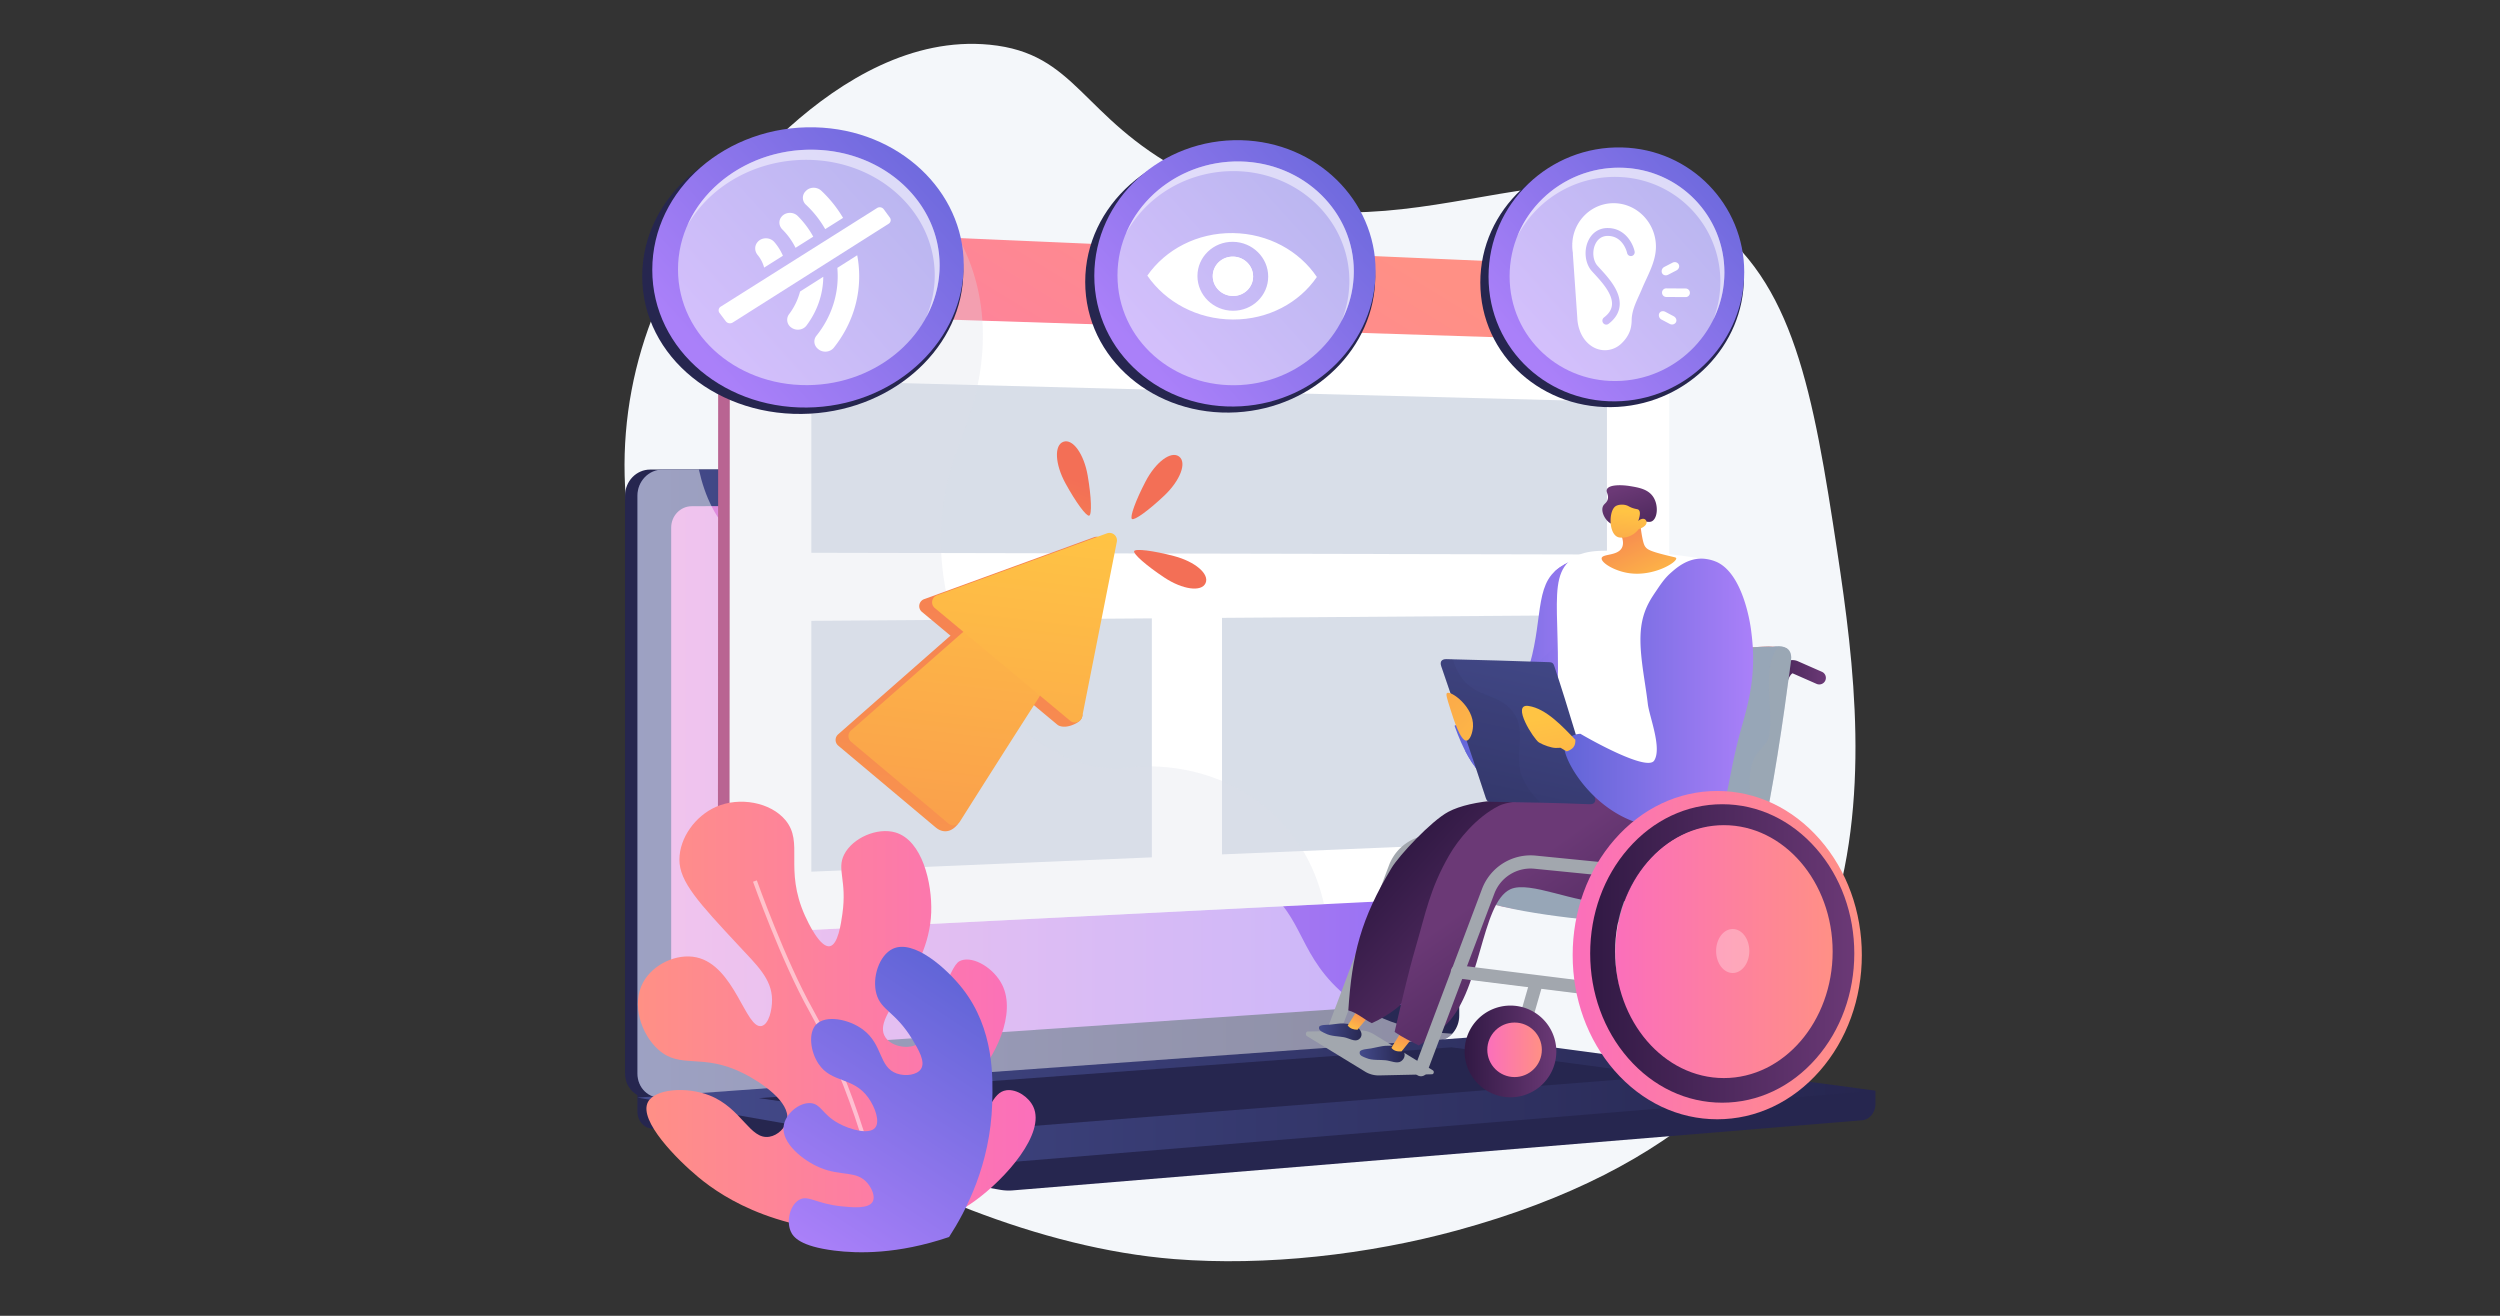 <svg xmlns="http://www.w3.org/2000/svg" xmlns:xlink="http://www.w3.org/1999/xlink" viewBox="0 0 5700 3000"><rect x="0" y="0" width="5700" height="3000" fill="#333333" stroke="none"/><defs><style>.cls-1{fill:none;}.cls-2{isolation:isolate;}.cls-3{fill:#f4f7fa;}.cls-4{fill:#26264f;}.cls-5{fill:url(#linear-gradient);}.cls-6{fill:url(#linear-gradient-2);}.cls-46,.cls-51,.cls-7,.cls-8{fill:#fff;}.cls-8{opacity:0.48;}.cls-50,.cls-51,.cls-8{mix-blend-mode:soft-light;}.cls-9{fill:url(#linear-gradient-3);}.cls-10{fill:url(#linear-gradient-4);}.cls-11{fill:url(#linear-gradient-5);}.cls-12,.cls-13{fill:#d8dee8;}.cls-13,.cls-27,.cls-46{opacity:0.3;}.cls-13,.cls-27,.cls-40{mix-blend-mode:multiply;}.cls-14{fill:url(#linear-gradient-6);}.cls-15{fill:url(#linear-gradient-7);}.cls-16{fill:url(#linear-gradient-8);}.cls-17{fill:url(#linear-gradient-9);}.cls-18{fill:url(#linear-gradient-10);}.cls-19{fill:url(#linear-gradient-11);}.cls-20{fill:url(#linear-gradient-12);}.cls-21{fill:url(#linear-gradient-13);}.cls-22,.cls-27{fill:#a2a7ae;}.cls-23{clip-path:url(#clip-path);}.cls-24{fill:url(#linear-gradient-14);}.cls-25{fill:url(#linear-gradient-15);}.cls-26{fill:#97a6b7;}.cls-28{fill:url(#linear-gradient-16);}.cls-29{fill:url(#linear-gradient-17);}.cls-30{fill:url(#linear-gradient-18);}.cls-31{fill:url(#linear-gradient-19);}.cls-32{fill:url(#linear-gradient-20);}.cls-33{fill:url(#linear-gradient-21);}.cls-34{fill:url(#linear-gradient-22);}.cls-35{fill:url(#linear-gradient-23);}.cls-36{fill:url(#linear-gradient-24);}.cls-37{fill:url(#linear-gradient-25);}.cls-38{fill:url(#linear-gradient-26);}.cls-39{fill:url(#linear-gradient-27);}.cls-40{opacity:0.1;fill:url(#linear-gradient-28);}.cls-41{fill:url(#linear-gradient-29);}.cls-42{fill:url(#linear-gradient-30);}.cls-43{fill:url(#linear-gradient-31);}.cls-44{fill:#fc77ae;}.cls-45{fill:url(#linear-gradient-32);}.cls-47{fill:url(#linear-gradient-33);}.cls-48{fill:url(#linear-gradient-34);}.cls-49{fill:url(#linear-gradient-35);}.cls-50,.cls-51,.cls-55{opacity:0.5;}.cls-52{fill:url(#linear-gradient-36);}.cls-53{fill:url(#linear-gradient-37);}.cls-54{fill:url(#linear-gradient-38);}.cls-56{fill:url(#linear-gradient-39);}</style><linearGradient id="linear-gradient" x1="1453.32" y1="1786.82" x2="3327.09" y2="1786.82" gradientUnits="userSpaceOnUse"><stop offset="0" stop-color="#444b8c"/><stop offset="1" stop-color="#26264f"/></linearGradient><linearGradient id="linear-gradient-2" x1="1530.28" y1="1774.51" x2="3263.73" y2="1774.51" gradientUnits="userSpaceOnUse"><stop offset="0" stop-color="#e38ddd"/><stop offset="1" stop-color="#9571f6"/></linearGradient><linearGradient id="linear-gradient-3" x1="1453.32" y1="2507.29" x2="4276.08" y2="2507.29" xlink:href="#linear-gradient"/><linearGradient id="linear-gradient-4" x1="1636.79" y1="1326.93" x2="3778.5" y2="1326.93" gradientUnits="userSpaceOnUse"><stop offset="0" stop-color="#ab316d"/><stop offset="1" stop-color="#792d3d"/></linearGradient><linearGradient id="linear-gradient-5" x1="2898.98" y1="408.25" x2="2005.13" y2="1869.5" gradientUnits="userSpaceOnUse"><stop offset="0" stop-color="#ff9085"/><stop offset="1" stop-color="#fb6fbb"/></linearGradient><linearGradient id="linear-gradient-6" x1="2293.73" y1="762.72" x2="1978.84" y2="3439.28" gradientUnits="userSpaceOnUse"><stop offset="0" stop-color="#f36f56"/><stop offset="1" stop-color="#ffc444"/></linearGradient><linearGradient id="linear-gradient-7" x1="2222.81" y1="1092.33" x2="2004.84" y2="2945.11" gradientUnits="userSpaceOnUse"><stop offset="0" stop-color="#ffc444"/><stop offset="1" stop-color="#f36f56"/></linearGradient><linearGradient id="linear-gradient-8" x1="2350.52" y1="1178.27" x2="2129.45" y2="3057.33" xlink:href="#linear-gradient-7"/><linearGradient id="linear-gradient-9" x1="1432.17" y1="437.25" x2="1002.05" y2="959.42" gradientTransform="translate(953.95 1152.43) rotate(-19.24)" xlink:href="#linear-gradient-6"/><linearGradient id="linear-gradient-10" x1="4848.13" y1="1286.63" x2="4418.01" y2="1808.8" gradientTransform="matrix(0.8, 0.6, -0.6, 0.8, -545.93, -2817.02)" xlink:href="#linear-gradient-6"/><linearGradient id="linear-gradient-11" x1="7590.34" y1="-2333.62" x2="7160.22" y2="-1811.45" gradientTransform="translate(3582.97 -6710.63) rotate(114.13)" xlink:href="#linear-gradient-6"/><linearGradient id="linear-gradient-12" x1="4666.93" y1="1532.1" x2="5022.18" y2="1532.1" gradientTransform="matrix(-1, 0, 0, 1, 8338.52, 0)" gradientUnits="userSpaceOnUse"><stop offset="0" stop-color="#aa80f9"/><stop offset="1" stop-color="#6165d7"/></linearGradient><linearGradient id="linear-gradient-13" x1="4666.93" y1="1532.07" x2="4997.69" y2="1532.07" xlink:href="#linear-gradient-12"/><clipPath id="clip-path"><path class="cls-1" d="M2963.32,2352.26l153.89-3.38,149.62,91.41c3.72,2.28,2.42,9-1.77,9.05l-137.89,3Z"/></clipPath><linearGradient id="linear-gradient-14" x1="4175.51" y1="1708.49" x2="4353.43" y2="1708.49" gradientTransform="matrix(-1, 0, 0, 1, 8338.52, 0)" gradientUnits="userSpaceOnUse"><stop offset="0" stop-color="#6b3976"/><stop offset="1" stop-color="#311944"/></linearGradient><linearGradient id="linear-gradient-15" x1="4361.23" y1="1717.84" x2="5128.48" y2="2033.35" gradientTransform="matrix(-1, 0, 0, 1, 8338.52, 0)" xlink:href="#linear-gradient-5"/><linearGradient id="linear-gradient-16" x1="1894.98" y1="3508.22" x2="1993.22" y2="3508.22" gradientTransform="matrix(0.99, 0.11, -0.11, 0.99, 1524.35, -1356.66)" xlink:href="#linear-gradient"/><linearGradient id="linear-gradient-17" x1="71.07" y1="2223.69" x2="104.83" y2="2153.82" gradientTransform="matrix(1, 0.02, -0.02, 1, 3063.69, 132.78)" xlink:href="#linear-gradient-7"/><linearGradient id="linear-gradient-18" x1="4102.19" y1="1739.78" x2="4403.44" y2="1358.33" gradientTransform="matrix(-0.98, 0.17, 0.17, 0.98, 7318.21, -182.68)" xlink:href="#linear-gradient-14"/><linearGradient id="linear-gradient-19" x1="1179.23" y1="2859.83" x2="1281.68" y2="2859.83" gradientTransform="translate(1827.66 -414.01) rotate(-1.88)" xlink:href="#linear-gradient"/><linearGradient id="linear-gradient-20" x1="-306.78" y1="1912.33" x2="-267.82" y2="1831.71" gradientTransform="translate(3301.16 477.36) rotate(-5.69)" xlink:href="#linear-gradient-7"/><linearGradient id="linear-gradient-21" x1="-1114.04" y1="1979.3" x2="-773.86" y2="2459.83" gradientTransform="translate(4584.15)" xlink:href="#linear-gradient-14"/><linearGradient id="linear-gradient-22" x1="3458.83" y1="648.26" x2="3468.3" y2="395.92" gradientTransform="matrix(-0.92, 0.4, 0.4, 0.92, 6692.63, -611.17)" xlink:href="#linear-gradient-7"/><linearGradient id="linear-gradient-23" x1="1458.76" y1="1597.44" x2="1388.03" y2="1417.81" gradientTransform="translate(2389.02 -376.79) rotate(3.04)" gradientUnits="userSpaceOnUse"><stop offset="0" stop-color="#311944"/><stop offset="1" stop-color="#6b3976"/></linearGradient><linearGradient id="linear-gradient-24" x1="1981.16" y1="1482.32" x2="1978.21" y2="1720.3" gradientTransform="matrix(-0.99, -0.11, -0.11, 0.99, 5852.68, -81.56)" xlink:href="#linear-gradient-7"/><linearGradient id="linear-gradient-25" x1="4790.09" y1="2397.27" x2="4999.19" y2="2397.27" xlink:href="#linear-gradient-14"/><linearGradient id="linear-gradient-26" x1="4823.12" y1="2393.56" x2="4947.46" y2="2393.56" gradientTransform="matrix(-1, 0, 0, 1, 8338.52, 0)" xlink:href="#linear-gradient-5"/><linearGradient id="linear-gradient-27" x1="3103.36" y1="1380.1" x2="3009.47" y2="2361.06" gradientTransform="translate(608.58 -353.3) rotate(6.96)" xlink:href="#linear-gradient"/><linearGradient id="linear-gradient-28" x1="-152.12" y1="-1512.73" x2="-336.65" y2="-726.05" gradientTransform="translate(4493.68 120.94) rotate(6.96)" xlink:href="#linear-gradient"/><linearGradient id="linear-gradient-29" x1="4341.32" y1="1581.63" x2="4771.95" y2="1581.63" xlink:href="#linear-gradient-12"/><linearGradient id="linear-gradient-30" x1="-3004.81" y1="1636.65" x2="-2900.44" y2="2274.93" gradientTransform="translate(6532.73)" xlink:href="#linear-gradient-7"/><linearGradient id="linear-gradient-31" x1="4093.53" y1="2177.67" x2="4752.84" y2="2177.67" gradientTransform="matrix(-1, 0, 0, 1, 8338.52, 0)" xlink:href="#linear-gradient-5"/><linearGradient id="linear-gradient-32" x1="4154.28" y1="2173.62" x2="4655.8" y2="2173.62" gradientTransform="matrix(-1, 0, 0, 1, 8338.52, 0)" xlink:href="#linear-gradient-5"/><linearGradient id="linear-gradient-33" x1="4110.68" y1="2173.9" x2="4712.9" y2="2173.9" xlink:href="#linear-gradient-14"/><linearGradient id="linear-gradient-34" x1="4897.75" y1="1751.26" x2="5513.67" y2="1276.72" gradientTransform="matrix(-1, -0.07, -0.07, 1, 8476.05, 358.92)" xlink:href="#linear-gradient-7"/><linearGradient id="linear-gradient-35" x1="2604.13" y1="814.83" x2="3161.36" y2="309.15" gradientTransform="matrix(1, 0, 0, 1, 0, 0)" xlink:href="#linear-gradient-12"/><linearGradient id="linear-gradient-36" x1="3489.05" y1="803.41" x2="4006.27" y2="334.05" gradientTransform="matrix(1, 0, 0, 1, 0, 0)" xlink:href="#linear-gradient-12"/><linearGradient id="linear-gradient-37" x1="1613" y1="817.31" x2="2216.82" y2="269.36" gradientTransform="matrix(1, 0, 0, 1, 0, 0)" xlink:href="#linear-gradient-12"/><linearGradient id="linear-gradient-38" x1="1454.41" y1="2319.62" x2="2361.26" y2="2319.62" xlink:href="#linear-gradient-5"/><linearGradient id="linear-gradient-39" x1="2761.48" y1="1083.36" x2="3464.59" y2="1083.36" gradientTransform="translate(-578.17 4558.21) rotate(-56.8)" xlink:href="#linear-gradient-12"/></defs><g class="cls-2"><g id="Illustration"><path class="cls-3" d="M4189.2,1259c-55.33-366.16-99.74-619.21-299.53-757.88-337-233.89-713.34,145.81-1190.7-109-235-125.44-243.85-270.88-442.9-290.19C1903.9,67.8,1615.49,492.75,1590.5,529.2c-151.87,221.42-202.59,491.42-141,748.83,40,167.2,67,340.23,59.59,512-12.91,299-5.48,578.1,281.5,756.41,256.24,159.22,578.72,299.64,886.38,324.23,209.07,16.72,443.54-10.33,645-65.37C4349,2524.83,4265.27,1762.46,4189.2,1259Z"/><path class="cls-4" d="M4276.08,2486.77,1453.32,2462.7v71.2c0,19.32,12.31,35.75,29,38.68l798.19,140.19a112.22,112.22,0,0,0,28.64,1.31L4245.4,2554.24c17.29-1.42,30.68-17.9,30.68-37.76Z"/><path class="cls-4" d="M3251.71,2372.68l-1769.2,130.23c-31.66,2.33-57.4-22.43-57.4-55.31V1130.12c0-32.88,25.74-59.54,57.4-59.54h1769.2c26.08,0,47.17,24.1,47.17,53.83v1191C3298.88,2345.1,3277.79,2370.76,3251.71,2372.68Z"/><path class="cls-5" d="M3279.92,2372.68l-1769.2,130.23c-31.66,2.33-57.4-22.43-57.4-55.31V1130.12c0-32.88,25.74-59.54,57.4-59.54h1769.2c26.08,0,47.17,24.1,47.17,53.83v1191C3327.09,2345.1,3306,2370.76,3279.92,2372.68Z"/><path class="cls-6" d="M3224.81,2288.71,1577,2401.84c-25.76,1.77-46.7-18.56-46.7-45.4V1203c0-26.85,20.94-48.7,46.7-48.81l1647.83-7.11c21.51-.09,38.92,19.66,38.92,44.11V2241.77C3263.73,2266.22,3246.32,2287.23,3224.81,2288.71Z"/><path class="cls-7" d="M2457.81,1106.62c0,12.24-9.11,22.19-20.36,22.23s-20.39-9.88-20.39-22.15,9.14-22.23,20.39-22.23S2457.81,1094.38,2457.81,1106.62Z"/><path class="cls-8" d="M1510.72,2502.91,3271,2373.34l9-.66c12-.88,22.85-6.8,31.16-15.77-126.67-6.94-205.34-51.89-256.1-98.34-101.92-93.27-84.24-185.26-194.15-246.59-137.09-76.49-244.88,20.44-348.91-75.2-63.06-58-32.1-101.21-109.7-187.86-85.95-96-141.91-63.7-228.29-150.07-109.22-109.21-54.6-194.18-148.68-272.59-114.13-95.12-237.22-7.08-345.87-98.3-46.86-39.34-72.57-96.54-86-157.38h-82.66c-31.66,0-57.4,26.66-57.4,59.54V2447.6C1453.32,2480.48,1479.06,2505.24,1510.72,2502.91Z"/><path class="cls-9" d="M3350.44,2365.45,1453.32,2502.54l827.18,145.28a112.22,112.22,0,0,0,28.64,1.32l1966.94-162.37-895.47-120.39A147.77,147.77,0,0,0,3350.44,2365.45Z"/><polygon class="cls-4" points="1730.14 2503.72 3309.55 2387.89 3798.36 2453.07 2232.56 2576.89 1730.14 2503.72"/><path class="cls-10" d="M3778.5,679V1960.81c0,34.38-22.49,36.92-51.2,38.35l-712.88,45-1293.1,81.69-17.25,1.1c-37.11,1.88-67.31-28.45-67.28-67.72l.87-1353.64,0-110.68c0-39.24,30-69.74,67.14-68.11l2.42.11,481.26,20.85,1538.88,66.75C3756.05,615.79,3778.5,644.66,3778.5,679Z"/><path class="cls-7" d="M3805.76,781.65V1959.59c0,34.46-22.46,63.53-51.21,65l-736.3,37-1287.53,64.63a62.25,62.25,0,0,1-9.49-.25c-32.59-3.29-58-31.73-58-67.63L1664,712.6V702.17l575,21.3L3777.6,780.59Z"/><path class="cls-11" d="M3805.76,675.45v106.2l-28-.91L2239.13,731.16,1664,712.6V702.17l.38-110.89c0-30,17.79-55,42.71-64.32a62.83,62.83,0,0,1,24.83-3.91l453.86,19.7,1568.83,68.14C3783.28,612.13,3805.76,641,3805.76,675.45Z"/><path class="cls-7" d="M1820.45,618.34c0,17.31-13.24,30.87-29.57,30.28s-29.63-15.16-29.62-32.54,13.31-30.93,29.66-30.28S1820.46,601,1820.45,618.34Z"/><polygon class="cls-12" points="3663.87 1264.28 1849.9 1260.33 1849.9 868.21 3663.87 915.44 3663.87 1264.28"/><polygon class="cls-12" points="2626.2 1954.74 1849.9 1987.4 1849.9 1415.55 2626.2 1409.88 2626.2 1954.74"/><polygon class="cls-12" points="3663.87 1911.09 2786.14 1947.98 2786.14 1408.73 3663.87 1402.37 3663.87 1911.09"/><path class="cls-13" d="M3018.62,2061.52l-1287.71,64.63a62.28,62.28,0,0,1-9.59-.25l-17.25,1.1c-37.11,1.88-67.31-28.45-67.28-67.72l.87-1353.64,0-110.68c0-39.24,30-69.74,67.14-68.11l2.42.11a62.41,62.41,0,0,1,24.75-3.91l453.82,19.7c.94,1.67,1.82,3.35,2.69,5.06,24.22,45.94,44.87,104.49,50.8,175.66.2,2.55.4,5.1.53,7.69,5.19,76.72-6.79,167.73-49.41,273.05-117.73,291.13,13.22,580.4,191,695.39q8.24,5.34,16.61,10.13c54.66,31.52,113.05,46.59,169.54,40.36,102.84-11.34,206.41,12.4,289.44,68.8q15.93,10.83,30.81,23.24c58.77,49.1,104.09,116.82,126.67,202.08Q3016.71,2052.76,3018.62,2061.52Z"/><path class="cls-14" d="M2511.37,1227.9a17,17,0,0,0-16.86-3.06L2107,1366.06a17,17,0,0,0-5.06,29l65.3,54.39-.34.25c-2.19,1.71-4.35,3.52-6.46,5.37q-58.39,51.27-116.77,102.56-66.39,58.33-132.75,116.7a17,17,0,0,0,.31,25.77q111.54,93.64,222.27,186.58a17.48,17.48,0,0,0,1.88,1.35h0s24.84,22,49.68-10.47c-6.88-1.81-14.19-4-19.38-5.68q33.36-52.82,66.83-105.53,52.39-82.44,105.1-164.6c1.48-2.27,2.84-4.59,4.17-6.92l68.85,57.35a12.65,12.65,0,0,0,1.58,1.15,17,17,0,0,0,4.33,2c5.32,1.84,14.34,2.94,27.6-1.94,23.22-8.56,23.18-19,24.06-23.39.5-2.54-13.94-4.84-26.33-6.34L2517,1244.09A17,17,0,0,0,2511.37,1227.9Z"/><path class="cls-15" d="M2361.54,1424.37c-38.59-32.16-110.77-24.31-165.31,16.53-2.19,1.72-4.36,3.52-6.47,5.37q-58.4,51.27-116.77,102.56-66.39,58.34-132.74,116.7a17,17,0,0,0,.31,25.78l222.26,186.57a17,17,0,0,0,25.3-3.93q36.78-58.26,73.71-116.39,52.38-82.44,105.09-164.59c1.52-2.34,2.93-4.72,4.29-7.13C2403.1,1526.54,2400,1456.31,2361.54,1424.37Z"/><path class="cls-16" d="M2540.7,1219.1a17,17,0,0,0-16.87-3.06l-387.51,141.22a17,17,0,0,0-5.05,29L2440,1643.39a17,17,0,0,0,27.52-9.75l78.84-398.35A17,17,0,0,0,2540.7,1219.1Z"/><path class="cls-17" d="M2479.91,1084.19c8.4,48.64,9.82,89.15,3.48,91.48-6.42,2.12-30.52-30.48-54.19-73.78s-26.26-87.06-4.6-94.68S2471.52,1035.61,2479.91,1084.19Z"/><path class="cls-18" d="M2655,1129.59c-35.78,34-68.68,57.68-74.14,53.71-5.33-4.17,8.39-42.31,31.26-86s57.81-70.18,76.17-56.41S2690.71,1095.63,2655,1129.59Z"/><path class="cls-19" d="M2654.75,1316.83c-41.12-27.29-71.54-54.08-68.89-60.29,2.87-6.11,43.11-1.25,90.85,11.28s81.32,40.69,72,61.67S2695.83,1344.09,2654.75,1316.83Z"/><path class="cls-20" d="M3338.06,1623.35c10.5,17.56,27.53,39.52,49.15,40.23,42.14,1.39,74.72-78.82,85.79-106.08,48.21-118.68,22.48-211,72.82-255.56,28.88-25.54,61.62-29.67,61.62-29.67,2.27-.28,24.9-2.71,34.1,2,124.44,63.2-168,823.85-325.21,380.51C3342.57,1642.3,3332.93,1632.46,3338.06,1623.35Z"/><path class="cls-21" d="M3499.66,1632.46c3.33-36.65-13.33-76.63,0-109.94,10-23.33,46.64-36.65,53.3-70,6.38-51-17.7-98.92-8.15-149.64.34-.32.65-.66,1-1,28.88-25.54,61.62-29.67,61.62-29.67,2.27-.28,24.9-2.71,34.1,2,118.23,60-139.8,749.59-300.71,438.1,38-25.6,86.69-34.48,128.84-53.21C3479.67,1652.45,3496.33,1645.79,3499.66,1632.46Z"/><path class="cls-22" d="M3043.74,2357.47a15.07,15.07,0,0,1-14.07-20.35L3166.87,1973a107.53,107.53,0,0,1,111.22-69.06l150.67,15a15,15,0,1,1-3,29.92l-150.66-15a77.51,77.51,0,0,0-80.11,49.74l-137.2,364.15A15,15,0,0,1,3043.74,2357.47Z"/><g class="cls-2"><g class="cls-23"><path class="cls-22" d="M3281.06,2449l-148.26-90.58a60.11,60.11,0,0,0-32.82-9.15l-118.28,2.6c-4.53.1-5.85,8.06-1.76,10.56l131.63,80.42a60.14,60.14,0,0,0,32.83,9.15l136.66-3Z"/></g></g><path class="cls-24" d="M4000.14,1912a14.81,14.81,0,0,1-2.55-.22,15,15,0,0,1-12.29-17.35l55.9-327.28c5.05-29.53,16.12-50.25,31.19-58.36a30.09,30.09,0,0,1,26.91-1.11l54.72,24.06a15,15,0,0,1-12.11,27.53l-54.72-24.06c-2.87.48-11.8,10.4-16.35,37l-55.9,327.29A15,15,0,0,1,4000.14,1912Z"/><path class="cls-25" d="M3383.37,2055.91c108.48,33.07,248.39,30.63,341.45,36.34s102.59,2.84,154.34-32,67.53-67.92,83.21-129.59c33.61-132.25,51.17-282.73,71.52-420.54,3.16-21.39,89.54-32.74-1.24-36.14-13.29-.5-218.43,14.31-226,14.84-59.56,4.14-50.83,12.67-54.78,35-22.2,125.38-41.41,277.6-63.61,394.89-13.84,73.17-45.53,101.1-108.84,110.47-60.22,8.91-114.2-19.05-172.47-34.71-17.47-4.69-36.41,5.6-42.6,22.22S3358.32,2048,3383.37,2055.91Z"/><path class="cls-26" d="M3383.37,2055.91c108.48,33.07,282.34,46.49,375.4,52.19s75.84-5.81,127.59-40.68,60.33-75.12,76-136.79c33.61-132.25,51.17-282.73,71.52-420.54,3.16-21.39,89.54-32.74-1.24-36.14-13.29-.5-218.43,14.31-226,14.84-59.56,4.14-50.83,12.67-54.78,35-22.2,125.38-41.41,277.6-63.61,394.89-13.84,73.17-45.53,101.1-108.84,110.47-60.22,8.91-114.2-19.05-172.47-34.71-17.47-4.69-36.41,5.6-42.6,22.22S3358.32,2048,3383.37,2055.91Z"/><path class="cls-26" d="M3738,2101.8c18.7,2.32,43.77,6.32,63.26,6.3,50.31,0,91.44-12.35,131.08-47.87s67.21-68.41,81.08-130.3c29.76-132.73,52-285.47,70-422.55,3.21-24.4-8.9-33.29-27.46-34s-34,9.52-37.63,33.27c-20.47,133.48-39.42,290.21-69.87,417.18-19,79.21-69.62,111.67-138.86,118.93-20,2.1-45.52-6.77-64.95-5.69s-29.51,12.51-31.21,29.63S3719.34,2099.47,3738,2101.8Z"/><path class="cls-27" d="M3934,2022.45c43.62-18.45,53.68-68.78,60.39-112.4,8.39-60.39-18.45-120.79,3.36-177.83,6.71-18.45,30.2-33.55,35.23-52,12.67-63.37-19.55-157.45,22.34-206.88h.72c18.56.75,30.67,9.64,27.46,34-18,137.08-40.24,289.82-70,422.55-13.87,61.89-41.43,94.78-81.08,130.3s-80.77,47.83-131.08,47.87c-1.58,0-3.2,0-4.84-.08.54-.56,1.08-1.1,1.61-1.68C3836.66,2064.4,3882,2042.59,3934,2022.45Z"/><path class="cls-7" d="M3913.17,1280.88c-33.28-9.36-108.13-18.59-167.85-22-85.19-4.81-127.78-7.22-158,13.06-69.71,46.86-15.74,155-44.28,423-12.12,113.93-17.59,106.56,9.74,147.11,55.53,82.39,211.51,89.14,283,17.71,37.77-37.75,92.74,33.44,93.65-9.64C3933,1680.16,4018.9,1528.94,3913.17,1280.88Z"/><path class="cls-28" d="M3099.34,2346.37c6.39,8,7.32,17.66-1.63,23.7s-21.95-3-33.39-5.18c-12.26-2.35-29.65-1.9-42.25-8.55-5.09-2.68-16.51-6.11-14.59-14.55,1.34-5.93,18.67-4.94,24.26-5.45,7.93-.73,24.49-3.46,30.56-2.92C3077.55,2334.75,3090.89,2335.82,3099.34,2346.37Z"/><path class="cls-29" d="M3092.53,2306.54c-6.25,10.77-13.44,20.94-19.79,31.65,5.88,7.26,13.28,9.51,22.41,9.61,7.87-10.51,16.8-20.09,25.21-30.16C3111.06,2314,3101.76,2310.36,3092.53,2306.54Z"/><path class="cls-30" d="M3791.29,1927.89c65.95,112.93-27.58,41.36-107.75,36.62-84.44-5-297.8-18.26-369.62,79.07-53.49,72.49-44.86,187.81-130.91,256.1-15.15,12-38.69,26.06-55.33,33.13-18.62-9.06-33.2-23.71-53.53-29.1,8.37-128.13,28.55-208.74,98.89-325.18,17-28.15,90.11-106.83,129.23-127.62C3408,1794.72,3730.46,1823.75,3791.29,1927.89Z"/><path class="cls-31" d="M3198.12,2393.67c6.93,8.61,5.78,18.92-3.23,25.73s-23.47-.62-35.6-2c-13-1.51-30.75.87-44.23-5.11-5.45-2.41-16.95-5-14.88-13.91,1.45-6.28,19.56-6.76,25.56-7.92,8.52-1.63,26.53-5.83,32.92-6C3174.73,2384.15,3189,2382.31,3198.12,2393.67Z"/><path class="cls-32" d="M3196,2350.57c-7.49,13.1-16.14,25.45-23.59,38.57,6,7.4,14.22,8.7,23.32,7.94,9.7-12.53,19.94-24.64,29.51-37.27C3215.49,2356.84,3205.73,2353.84,3196,2350.57Z"/><path class="cls-33" d="M3888.47,1797c57.05,41.53,32.94,85.14,27.92,130.14-11.26,101-186.85,128.27-248.6,130.81-75.14,3.1-179.45-50.82-223.85-30.59-69,31.44-66.24,241.38-153.91,315.22-15.06,12.68-36.22,30.61-55.24,41.1-18.86-9.52-37.33-18.66-55.09-30.81,14.14-60.93,30.58-133.32,47.31-190.57,23.61-80.81,32.73-134.71,76.71-211.6,21.19-37,62.78-87.69,113.78-113.47,31.81-16.07,137-15.59,167.11-19.93C3652.48,1807.55,3849,1768.3,3888.47,1797Z"/><path class="cls-34" d="M3739,1165.84a294.12,294.12,0,0,0,5.27,59c3.05,15.72,5.25,19.78,8.06,23.07,4.22,5,10.63,9.12,46.82,18.09,19.69,4.88,22.22,4.75,22.66,6.71,2.12,9.53-51.58,42-107.06,34.19-33.95-4.79-64.84-24.16-62.94-34.34s35.82-4.74,45.93-23.26c7-12.88-.85-31.17-10.17-46.32C3696.55,1186.07,3729.93,1182.75,3739,1165.84Z"/><path class="cls-35" d="M3654.23,1155.71c2.55-7.66,9.08-8.19,11.45-17.46,2.77-10.8-4.6-16-2-22.37,4.59-11.41,34.19-10.63,52.41-7.62,20.24,3.34,42.59,7,54.13,26.1,11.18,18.48,9,46.08-3,53.63-6.55,4.12-12-.3-22.49,2.72-13.46,3.85-21.91,16-27.08,26.2a89.75,89.75,0,0,0-4.2-14.94c-4.11-10.84-5.69-16.43-9.44-17.79-7.36-2.67-12.8,11.57-23.63,11.6C3666,1195.82,3649.14,1171,3654.23,1155.71Z"/><path class="cls-36" d="M3736.5,1206.11s-15.39,22.66-43.66,19.42c-25.3-2.91-26.21-60-9.4-71.31,5.61-3.76,16.53-4.9,25.22-2,5.13,1.72,6.78,4,15.22,6.61,7.79,2.43,10.06,1.67,12.34,3.79,2.85,2.65,4.73,8.9-1.06,25.3,5.08-4.66,11-6.26,15-4.11a8.62,8.62,0,0,1,3.22,3.46C3756.62,1194,3750.27,1202,3736.5,1206.11Z"/><path class="cls-22" d="M3925.74,2305.82a14.93,14.93,0,0,1-1.88-.11l-602.79-75.26a15,15,0,1,1,3.73-29.84l602.78,75.26a15,15,0,0,1-1.84,30Z"/><path class="cls-22" d="M3239.82,2453.86a15,15,0,0,1-14.07-20.34L3379,2026.79a118.48,118.48,0,0,1,122.41-76l157.09,15.64a15,15,0,1,1-3,29.92l-157.08-15.64a88.33,88.33,0,0,0-91.3,56.69l-153.23,406.72A15,15,0,0,1,3239.82,2453.86Z"/><path class="cls-22" d="M3443.88,2459.89a15.42,15.42,0,0,1-4.16-.59,15,15,0,0,1-10.29-18.61l58.06-201.75a15,15,0,1,1,28.9,8.31L3458.33,2449A15.06,15.06,0,0,1,3443.88,2459.89Z"/><path class="cls-37" d="M3339.33,2397.27a104.55,104.55,0,1,1,104.55,104.55A104.67,104.67,0,0,1,3339.33,2397.27Zm60.91,0a43.64,43.64,0,1,0,43.64-43.63A43.68,43.68,0,0,0,3400.24,2397.27Z"/><circle class="cls-38" cx="3453.23" cy="2393.56" r="62.17"/><path class="cls-39" d="M3297.84,1502.87c76.82,1.65,157.32,4.37,234.57,6.88,6.48.21,9.08,2.07,11.13,8.19,33,98.47,62,201.14,92.64,300,3.25,10.47-1.61,16.16-12.09,15.7-73.9-3.23-151-4.33-225.29-5.6-6.25-.11-9-1.92-11-8.18-32.67-99.88-68-201.77-101.77-300.89C3282.45,1508.5,3286.87,1502.64,3297.84,1502.87Z"/><path class="cls-40" d="M3466.18,1757.82c-10.5-47.37,12.31-89.9-13.62-130.59-26.66-41.86-77-37.07-111.72-71.56-11.06-11-24.34-34.92-28.13-52.52-4.53.08-11.42-1.23-15.23-.5-8.38,1.61-15.31,5.64-11.68,16.15,34.34,99.55,69.12,201,102,301.09,2.06,6.28,4.75,7.85,10.95,8,37.42,1.16,76.57,1,114.18,1.59C3492,1813.19,3471.19,1780.41,3466.18,1757.82Z"/><path class="cls-41" d="M3898.61,1876.86c43.83-23.4,35.52-91.25,73.38-222.86,15.28-53.13,23.72-93.12,25.06-142.06.7-25.62-1.2-50.22-4.93-77.78-1.76-13-18.36-126.84-78.95-153.28a94.11,94.11,0,0,0-34-7.28c-33.09.18-57.08,21.32-69,31.82s-19.22,19.78-32.41,39.41c-11.93,17.76-26.77,38.25-33.74,72.2-11.38,55.41,5.78,125.45,13,187.82,3.31,28.41,32.79,100.71,14.5,129.23-16.13,25.15-145.45-47.58-168.21-61.06-6.13.32-17.13,1.88-26.05,9.84a42.2,42.2,0,0,0-9.82,14.29c-10.17,25.47,66.06,167.61,203.2,187.74C3797.45,1888.82,3862.11,1896.35,3898.61,1876.86Z"/><path class="cls-42" d="M3591.79,1686.59c-28.12-29-66.12-71-106.71-77s12.35,76.57,23.76,83.24,28.8,12.37,38,12.46,4.57-.46,11.18-.37c4.26,2.81,9.54,5.49,14.21,8.29C3585.49,1708.49,3592.66,1701.93,3591.79,1686.59Z"/><path class="cls-43" d="M3681.18,2441.2c-61.59-70.54-95.51-164.13-95.51-263.53s33.92-193,95.51-263.54c62.35-71.41,145.51-110.74,234.15-110.74s171.79,39.33,234.14,110.74c61.59,70.55,95.51,164.14,95.51,263.54s-33.92,193-95.51,263.53c-62.35,71.41-145.5,110.74-234.14,110.74S3743.53,2512.61,3681.18,2441.2ZM3631,2177.67c0,181.4,127.56,329,284.36,329s284.36-147.58,284.36-329-127.57-329-284.36-329S3631,1996.27,3631,2177.67Z"/><path class="cls-44" d="M4070.45,2388.05l-.83,0-102.51-8.51c-15.68-1.3-28.88-8.22-38.17-20-11.16-14.17-15.44-34.1-12-56.12L3967.66,1974a10,10,0,0,1,19.7,3l-50.77,329.38c-2.54,16.51.3,31,8,40.75,5.78,7.33,14.14,11.65,24.16,12.48l102.52,8.51a10,10,0,0,1-.82,19.89Z"/><ellipse class="cls-45" cx="3933.48" cy="2173.62" rx="250.76" ry="294.28"/><ellipse class="cls-46" cx="3950.61" cy="2168.28" rx="37.88" ry="50.19"/><path class="cls-47" d="M3712.42,2413c-56-64.07-86.81-149-86.81-239.11s30.83-175.05,86.81-239.11c57-65.22,133.1-101.14,214.3-101.14S4084,1869.57,4141,1934.79c56,64.06,86.8,149,86.8,239.11S4197,2348.94,4141,2413c-57,65.21-133.1,101.13-214.31,101.13S3769.41,2478.22,3712.42,2413Zm-30-243.32c0,159,111.25,288.31,248,288.31s248-129.34,248-288.31-111.26-288.31-248-288.31S3682.44,2010.71,3682.44,2169.69Z"/><path class="cls-48" d="M3343.82,1688.61c8.17-.82,14-18.93,14.67-32.33,2.21-44.54-50.47-82.17-59.29-76.14-3.23,2.21.17,13,7,34.59C3314.26,1640.41,3329.88,1690,3343.82,1688.61Z"/><path class="cls-4" d="M2474.28,642.62c0-175.48,158.59-313.93,345.45-309.44,177.82,4.27,315.78,137.62,315.78,298s-138,298.53-315.78,308.93C2632.87,951.07,2474.28,818.1,2474.28,642.62Z"/><path class="cls-49" d="M2495,628.79c0-175.29,153.71-313.59,334.91-309.1,172.53,4.27,306.46,137.62,306.46,298s-133.93,298.38-306.46,308.61C2648.66,937.06,2495,804.08,2495,628.79Z"/><g class="cls-50"><path class="cls-7" d="M2547.85,627.87c0-146.86,128.59-263.06,280.62-259.7,145.19,3.22,258.19,115.27,258.19,250.4s-113,251.08-258.19,259.31C2676.44,886.5,2547.85,774.73,2547.85,627.87Z"/></g><path class="cls-51" d="M2818.08,390.19c145.35,3.05,258.48,115,258.48,250.23a244.26,244.26,0,0,1-18,91.84,245.57,245.57,0,0,0,28.14-113.69c0-135.13-113-247.18-258.19-250.4-117-2.59-220.16,65.75-261.49,164.66C2613.77,446,2710,387.93,2818.08,390.19Z"/><path class="cls-7" d="M2857.06,630.31c0,24.71-20.5,44.61-45.89,44.46s-46.11-20.36-46.11-45.19,20.66-44.72,46.11-44.46S2857.06,605.61,2857.06,630.31Z"/><path class="cls-7" d="M2811.17,531.43c-81.63-1.09-153.93,37.57-195.27,97,41.34,60.05,113.64,99.86,195.27,100.08,80.93.22,151.44-38.56,191.27-97C2962.61,572.4,2892.1,532.5,2811.17,531.43Zm0,177.12c-44.65-.17-81-35.65-81-79.25s36.35-78.49,81-77.95c44.45.54,80.32,36,80.32,79.24S2855.62,708.71,2811.17,708.55Z"/><path class="cls-7" d="M2857.06,630.31c0,24.71-20.5,44.61-45.89,44.46s-46.11-20.36-46.11-45.19,20.66-44.72,46.11-44.46S2857.06,605.61,2857.06,630.31Z"/><path class="cls-4" d="M3375.11,644.08c0-167.16,144-299.17,313.73-295,161.71,3.92,287.27,131,287.27,284.11S3850.55,917.9,3688.84,927.71C3519.08,938,3375.11,811.24,3375.11,644.08Z"/><path class="cls-52" d="M3393.87,630.9c0-167,139.54-298.86,304.18-294.73,156.9,3.92,278.79,131.05,278.79,284.1S3855,904.89,3698.05,914.54C3533.41,924.67,3393.87,797.89,3393.87,630.9Z"/><g class="cls-50"><path class="cls-7" d="M3441.89,630c0-139.92,116.76-250.73,254.89-247.63,132,3,234.86,109.77,234.86,238.69s-102.83,239.49-234.86,247.27C3558.65,876.5,3441.89,770,3441.89,630Z"/></g><path class="cls-51" d="M3687.34,403.4c132.17,2.8,235.1,109.55,235.1,238.54A242.73,242.73,0,0,1,3906,729.55a243.24,243.24,0,0,0,25.62-108.46c0-128.91-102.83-235.73-234.86-238.7-106.35-2.38-200,62.81-237.53,157.08C3501.73,456.75,3589.14,401.31,3687.34,403.4Z"/><path class="cls-7" d="M3852.92,667.64a9.58,9.58,0,0,1-9.49,9.73l-44.44-.25a9.76,9.76,0,0,1-9.55-9.88h0a9.62,9.62,0,0,1,9.55-9.77l44.44.31a9.73,9.73,0,0,1,9.49,9.86Z"/><path class="cls-7" d="M3827.7,603.23c2.29,4.63-.06,10.56-5.25,13.24l-19.29,10c-5.2,2.69-11.28,1.11-13.58-3.53l-.1-.21c-2.3-4.64-.3-11.32,4.91-14l19.3-10c5.19-2.68,11.62-.36,13.91,4.27Z"/><path class="cls-7" d="M3821.36,734.4c2.28-4.61-.07-10.57-5.26-13.32l-19.3-10.22c-5.21-2.76-11.29-1.26-13.59,3.36l-.1.21c-2.3,4.61-.31,11.32,4.91,14.07l19.32,10.21c5.19,2.75,11.62.5,13.91-4.1Z"/><path class="cls-7" d="M3680.68,463.29c-51.07-.91-93,39.69-95.75,90.58l-.17.36,0,1.43.07,1.06c0,1-.08,2.14-.08,3.2a99.88,99.88,0,0,0,1.47,17l-.15,1.55L3596.27,725v.07a83.2,83.2,0,0,0,1.3,12.24A80.85,80.85,0,0,0,3601,751c8.89,27.81,31.66,47.54,58.21,47.51A54.39,54.39,0,0,0,3695.94,784c10.54-9.71,19.07-22.11,22.27-36.37a86,86,0,0,0,2-17.88,76.28,76.28,0,0,1,1.35-13.34c3.7-20,14.26-38.83,21.82-57.14,12.85-31.1,32.15-62,32.15-96.94C3775.54,508.75,3733.2,464.22,3680.68,463.29Zm39.55,120.41a8.86,8.86,0,0,1-10.42-6.91c-.34-1.57-8.9-38.44-43.62-38.91-18-.25-26.15,12.41-29.42,20-7,16.11-4.58,36.8,5.54,48.1,1.69,1.89,3.56,3.93,5.56,6.1,19,20.7,47.65,51.89,44.92,84.69-1.32,15.81-9.81,29.8-25.23,41.58a8.68,8.68,0,0,1-12.33-1.83,9.08,9.08,0,0,1,1.76-12.58c11.42-8.71,17.4-18.12,18.29-28.78,2.07-24.81-23.36-52.48-40.24-70.83-2.05-2.23-4-4.32-5.72-6.26-14.85-16.56-18.53-45-8.75-67.62,8.53-19.71,25.17-30.83,45.62-30.53,39.16.57,56.83,35.06,60.71,53.21A8.85,8.85,0,0,1,3720.23,583.7Z"/><path class="cls-4" d="M1464.27,629.85c0-184.81,175.83-330.36,382.79-325.33,196.76,4.77,349.28,145.18,349.28,313.81s-152.52,313.83-349.28,324.81C1640.1,954.68,1464.27,814.66,1464.27,629.85Z"/><path class="cls-53" d="M1487.19,615.3c0-184.6,170.4-330,371.08-325,190.9,4.77,339,145.18,339,313.8s-148.06,313.68-339,324.45C1657.59,939.93,1487.19,799.9,1487.19,615.3Z"/><g class="cls-50"><path class="cls-7" d="M1545.85,614.38c0-154.64,142.52-276.8,310.88-273C2017.39,345,2142.34,462.93,2142.34,605s-125,264-285.61,272.63C1688.37,886.7,1545.85,769,1545.85,614.38Z"/></g><path class="cls-51" d="M1845.23,364.5c160.85,3.42,285.95,121.31,285.95,263.47a245.79,245.79,0,0,1-19.95,96.55c19.89-36.32,31.11-76.94,31.11-119.52,0-142.07-125-260-285.61-263.65-129.59-2.9-243.86,68.88-289.67,173C1618.93,423,1725.56,362,1845.23,364.5Z"/><path class="cls-7" d="M1881.48,522.45a235.5,235.5,0,0,0-44-55.75,21.12,21.12,0,0,1-1.1-30.24l1-1c9.21-9.75,25.46-9.86,35.39-.43a281.39,281.39,0,0,1,49.43,61.77Z"/><path class="cls-7" d="M1901.22,792.6c-8.34,10.48-24.43,12.31-35.1,3.8l-1-.83c-9.47-7.58-11.16-20.68-3.72-30,34.06-42.49,52.41-96,47.89-152.95,0-.62-.11-1.23-.19-1.85L1954.42,582a247.16,247.16,0,0,1,3.72,27.69C1963.57,677.71,1941.74,741.7,1901.22,792.6Z"/><path class="cls-7" d="M1813.81,565.06a155.76,155.76,0,0,0-30-41.85c-8.57-8.56-9.12-21.54-.91-30.17l.15-.18c9.35-9.84,26-10.1,35.79-.35a204.07,204.07,0,0,1,35.35,47.11Z"/><path class="cls-7" d="M1877.07,631.08c-.39,41-14.39,79.38-38.29,111.18-8.11,10.82-24.7,12.58-35.47,3.94l-.2-.14a21.32,21.32,0,0,1-3.86-29.93,148.29,148.29,0,0,0,24.9-51.46Z"/><path class="cls-7" d="M1785.07,583.14l-42.84,27a74.46,74.46,0,0,0-14.75-28.69c-7.58-9.21-7.58-21.86.56-30.46l.08-.11c10-10.54,28-10,37.49,1.13A123.1,123.1,0,0,1,1785.07,583.14Z"/><path class="cls-7" d="M2028.84,496.09l-13.89-19a11.49,11.49,0,0,0-15.18-2.82l-356.41,224.8a9.84,9.84,0,0,0-2.86,14.44l14.43,19.16a12,12,0,0,0,15.72,2.66l355.43-225.15A9.71,9.71,0,0,0,2028.84,496.09Z"/><path class="cls-54" d="M2033.91,2810.55c54.61-7,124-25.58,189.21-72.81,70.55-51.11,160.72-153.51,133-214-10.35-22.58-37.91-41-61.21-38-34.43,4.43-36.15,52.63-93.66,107.73-10.63,10.18-65.58,62.82-94.9,47.38-14.57-7.68-19.88-30.64-18.41-48.36,4.29-51.81,66.77-62.73,124.53-121.37,58.56-59.45,104.91-160.47,72.52-225.72-18.61-37.49-64.44-65.61-93.21-55.71-12.29,4.23-19.7,14.8-53.63,98.39-27.85,68.6-33.82,88.5-53.55,95.83-20.3,7.53-52.75.85-65.9-18.88-34.27-51.37,99.12-136.05,104.47-284.7,2.4-66.61-20.26-164.07-81.35-182.27-41.3-12.3-98.12,12.24-117.25,50.5-17.25,34.49,6.87,58.67-3.89,134.81-3.27,23.11-10,70.66-28.83,74-22.12,4-49.9-54.92-56.36-69.27-48.61-108.08-1.64-167.11-45.06-218.62-33.86-40.17-104-53.6-157.89-29.9-47.17,20.73-83.31,70.5-83.5,120.3-.19,50.66,44.73,98.93,134.56,195.47,42.6,45.78,76.22,76.48,76.67,124,.22,23.16-7.38,56.12-23.8,59.89-36.23,8.3-61.28-138-149-156.58-44.89-9.5-98.89,16-121.19,57.13-27.31,50.39-4.11,118.84,34.91,153.55,50.9,45.28,99,6.7,193,53.46,41.68,20.74,107.77,65.95,100.35,106.31-3.23,17.57-20.63,35.46-40.51,38.69-44.57,7.24-62.89-65.49-136.47-94.31-53-20.77-124.67-14.81-140.31,15.27-22.08,42.48,67.89,132.19,115.32,171.47C1649.9,2731.74,1784,2820.56,2033.91,2810.55Z"/><g class="cls-55"><path class="cls-7" d="M2010.91,2788.22c1.36-123.61-92.2-370.55-157.2-486.24-63.35-112.73-127.45-292.94-128.09-294.75l-8.75,3.1c.64,1.81,65,182.76,128.75,296.19,64.51,114.81,157.36,359.5,156,481.6Z"/></g><path class="cls-56" d="M2163.89,2820.37c38.52-59.29,94.12-165.6,98.34-304.46,1.74-57.22,5.14-169-67.58-261.74-36.24-46.24-111.63-113.58-159.29-90.83-30.67,14.64-47.7,65.55-37,103.14,10.75,37.89,43.31,39.89,81.7,103.23,14.2,23.44,30.47,51,19.78,67.48-8.93,13.79-35.09,17.48-55.18,10.43-41.5-14.56-31.21-65.85-77-100.09-32.53-24.35-85.28-34-106.78-11.75-18.66,19.32-13.19,62.1,5.45,89.9,29.85,44.51,78.8,28.69,113.53,77.25,15.41,21.54,27.21,54.63,15.3,68.51-13.58,15.82-56.3,4.75-84.08-10.68-36.68-20.37-39.12-43.8-62.72-45.62-26.32-2-57.84,24.46-61.63,52.27-5.31,39,44,78.32,82.43,94.61,49.13,20.86,84.16,5.56,109.13,36.07,9.16,11.2,18,29.78,11.45,41.62-9.29,16.9-45.94,13.22-70.28,10.79-59.24-5.94-76.45-26.49-97-15.12-20.83,11.52-30.14,47.48-19.72,71.9,5.79,13.57,22.22,34.23,99.2,44C1955.79,2858.07,2045.87,2860.36,2163.89,2820.37Z"/></g></g></svg>